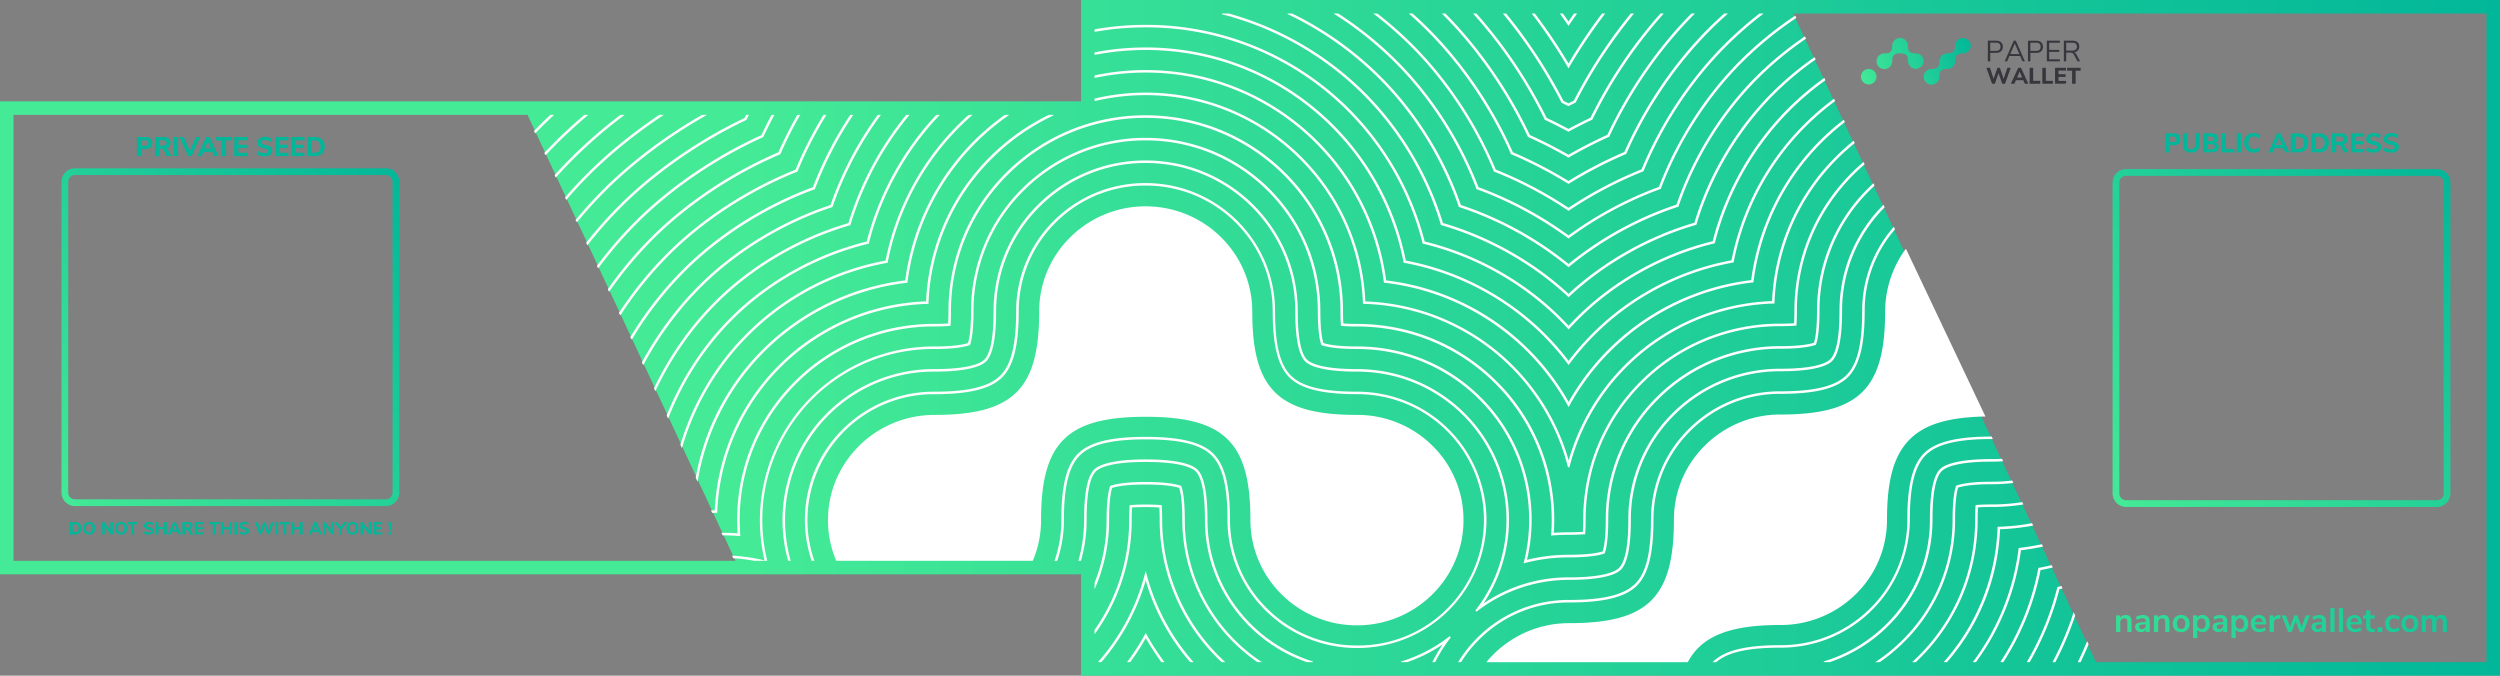 <svg xmlns="http://www.w3.org/2000/svg" xmlns:xlink="http://www.w3.org/1999/xlink" viewBox="0 0 3700 1000"><rect x="0" y="0" width="3700" height="1000" fill="#808080" stroke="none"/><defs><linearGradient id="A" x1="-.04" y1="500" x2="3700.04" y2="500" gradientUnits="userSpaceOnUse"><stop offset=".3" stop-color="#44ea96"/><stop offset="1" stop-color="#02b799"/></linearGradient><linearGradient id="B" x1="590.11" y1="249.53" x2="90.11" y2="749.53" gradientUnits="userSpaceOnUse"><stop offset="0" stop-color="#02b799"/><stop offset="1" stop-color="#44ea96"/></linearGradient><linearGradient id="C" x1="3628.11" y1="250.78" x2="3128.11" y2="750.78" xlink:href="#B"/><linearGradient id="D" x1="3943.846" y1="921.763" x2="2895.974" y2="922.647" xlink:href="#B"/><linearGradient id="E" x1="2914.683" y1="54.126" x2="2751.893" y2="123.268" xlink:href="#B"/><path id="F" d="M127.2 790.08a7.88 7.88 0 0 1-3.11-3.28 11.92 11.92 0 0 1 0-10 7.77 7.77 0 0 1 3.11-3.26 10.45 10.45 0 0 1 9.49 0 7.77 7.77 0 0 1 3.11 3.26 11.92 11.92 0 0 1 0 10 7.88 7.88 0 0 1-3.11 3.28 10.36 10.36 0 0 1-9.49 0zm8.35-3.6a7.27 7.27 0 0 0 1.31-4.66 7.19 7.19 0 0 0-1.3-4.64 4.87 4.87 0 0 0-7.22 0 9 9 0 0 0 0 9.3 4.36 4.36 0 0 0 3.59 1.61 4.42 4.42 0 0 0 3.62-1.61z"/><path id="G" d="M242.82 772.67h4V791h-4v-7.7h-8.45v7.7h-4v-18.33h4v7.4h8.45z"/><path id="H" d="M3390.41,197.3h11a17.34,17.34,0,0,1,7.92,1.68,11.71,11.71,0,0,1,5.08,4.84,15.36,15.36,0,0,1,1.76,7.56,15.58,15.58,0,0,1-1.74,7.58,11.6,11.6,0,0,1-5.06,4.86,17.45,17.45,0,0,1-8,1.68h-11Zm10.52,23.16q9,0,9-9.08t-9-9h-4.28v18.12Z"/></defs><path d="M1600,0V150H0V850H1600v150H3700V0ZM20,830V170H780.77L1088.5,830ZM3680,980H3102L2654,20H3680Z" fill="url(#A)"/><path d="M111 259a10 10 0 0 0-10 10v460a10 10 0 0 0 10 10h460a10 10 0 0 0 10-10V269a10 10 0 0 0-10-10zm0-10h460a20 20 0 0 1 20 20v460a20 20 0 0 1-20 20H111a20 20 0 0 1-20-20V269a20 20 0 0 1 20-20z" fill="url(#B)"/><g fill="#02b799"><path d="M202.66 202.8h13q4.6 0 7.16 2.32a9.48 9.48 0 0 1 0 13q-2.55 2.32-7.16 2.32h-6.76V231h-6.24zm12.16 12.88q4.68 0 4.68-4a3.83 3.83 0 0 0-1.16-3.08 5.25 5.25 0 0 0-3.52-1h-5.92v8.12zm39 15.32H247l-4.88-9a3.87 3.87 0 0 0-1.44-1.5 4.32 4.32 0 0 0-2.12-.46h-3.06v11h-6.16V202.8h13q5 0 7.5 2.18a7.82 7.82 0 0 1 2.54 6.3 8.14 8.14 0 0 1-1.78 5.36 8.48 8.48 0 0 1-5 2.84 6.17 6.17 0 0 1 3.72 3.16zm-8.56-16.62a4.23 4.23 0 0 0 0-5.9 6.46 6.46 0 0 0-3.88-.92h-6v7.76h6a6.3 6.3 0 0 0 3.88-.94zM257.34 231v-28.2h6.24V231zm32.44-28.2h6.32L283.42 231h-5l-12.72-28.2h6.48l8.8 20.44zm27.16 28.2l-2.68-6.24h-13.12l-2.68 6.24h-6.28l13-28.2h5l13 28.2zm-13.76-11h9l-4.52-10.56zm25.16 11v-23.12h-8.84v-5.08h23.92v5.08h-8.84V231zm18.32 0v-28.2h19.44v4.84h-13.36v6.6h12.56v4.84h-12.56v7.08h13.36V231zm38.52-.5a14.65 14.65 0 0 1-4.92-2.38l2-4.44a15.68 15.68 0 0 0 9.16 2.84 7.94 7.94 0 0 0 4.06-.86 2.65 2.65 0 0 0 1.42-2.38 2.34 2.34 0 0 0-1.3-2.12 17.34 17.34 0 0 0-4.62-1.48 25.76 25.76 0 0 1-5.94-1.84 7.78 7.78 0 0 1-3.24-2.66 7 7 0 0 1-1-3.9 7.64 7.64 0 0 1 1.42-4.56 9.49 9.49 0 0 1 4-3.14 14.44 14.44 0 0 1 5.92-1.14 18.92 18.92 0 0 1 5.78.88 11.85 11.85 0 0 1 4.42 2.36l-2 4.44a13.64 13.64 0 0 0-8.16-2.84 6.77 6.77 0 0 0-3.84.94 3 3 0 0 0-1.4 2.58 2.31 2.31 0 0 0 .54 1.58 4.52 4.52 0 0 0 1.8 1.1 27.89 27.89 0 0 0 3.58 1c3.63.8 6.23 1.83 7.82 3.08a6.25 6.25 0 0 1 2.38 5.2 7.44 7.44 0 0 1-3.08 6.3q-3.07 2.3-8.6 2.3a22.09 22.09 0 0 1-6.2-.86zm22.28.5v-28.2h19.44v4.84h-13.36v6.6h12.56v4.84h-12.56v7.08h13.36V231zm23.68 0v-28.2h19.44v4.84h-13.36v6.6h12.56v4.84h-12.56v7.08h13.36V231zm23.68-28.2h11a17.34 17.34 0 0 1 7.92 1.68 11.71 11.71 0 0 1 5.08 4.84 15.36 15.36 0 0 1 1.76 7.56 15.58 15.58 0 0 1-1.74 7.58 11.6 11.6 0 0 1-5.06 4.86 17.45 17.45 0 0 1-8 1.68h-11zm10.52 23.2q9 0 9-9.08 0-9.08-9-9h-4.28V226zM103.72 772.67h7.12a11.25 11.25 0 0 1 5.15 1.09 7.61 7.61 0 0 1 3.3 3.15 9.88 9.88 0 0 1 1.15 4.91 10.17 10.17 0 0 1-1.13 4.93 7.56 7.56 0 0 1-3.29 3.16 11.35 11.35 0 0 1-5.18 1.09h-7.12zm6.84 15.05c3.9 0 5.85-2 5.85-5.9s-2-5.87-5.85-5.87h-2.78v11.77z"/><use xlink:href="#F"/><path d="M163.3 772.67h3.8V791h-3l-9.1-11.67V791h-3.8v-18.33h3l9.12 11.62z"/><use xlink:href="#F" x="47.2"/><path d="M194.36 791v-15h-5.75v-3.3h15.55v3.3h-5.75v15zm21.54-.32a9.64 9.64 0 0 1-3.2-1.55l1.3-2.9a10.18 10.18 0 0 0 6 1.85 5.13 5.13 0 0 0 2.64-.56 1.73 1.73 0 0 0 .93-1.55 1.52 1.52 0 0 0-.85-1.38 11.49 11.49 0 0 0-3-1 17.08 17.08 0 0 1-3.86-1.19 5.11 5.11 0 0 1-2.11-1.73 4.61 4.61 0 0 1-.66-2.54 5 5 0 0 1 .92-3 6.13 6.13 0 0 1 2.59-2 9.28 9.28 0 0 1 3.85-.74 12.35 12.35 0 0 1 3.75.57 7.68 7.68 0 0 1 2.88 1.53l-1.3 2.9a8.85 8.85 0 0 0-5.31-1.85 4.47 4.47 0 0 0-2.49.61 1.92 1.92 0 0 0-.91 1.68 1.48 1.48 0 0 0 .35 1 2.86 2.86 0 0 0 1.17.71 16.41 16.41 0 0 0 2.33.65 13 13 0 0 1 5.08 2 4.08 4.08 0 0 1 1.54 3.38 4.82 4.82 0 0 1-2 4.1 9.15 9.15 0 0 1-5.59 1.49 14.36 14.36 0 0 1-4.05-.48z"/><use xlink:href="#G"/><path d="M264.4 791l-1.74-4.06h-8.53L252.4 791h-4.1l8.43-18.33H260l8.4 18.33zm-8.95-7.12h5.88L258.4 777zm30.37 7.12h-4.42l-3.17-5.85a2.38 2.38 0 0 0-.94-1 2.81 2.81 0 0 0-1.37-.3h-2V791h-4v-18.33h8.42a7.29 7.29 0 0 1 4.88 1.42 5.09 5.09 0 0 1 1.65 4.09 5.32 5.32 0 0 1-1.16 3.49 5.54 5.54 0 0 1-3.26 1.84 4.06 4.06 0 0 1 2.42 2.06zm-5.56-10.8a2.75 2.75 0 0 0 0-3.84 4.17 4.17 0 0 0-2.52-.6h-3.88v5h3.88a4.16 4.16 0 0 0 2.52-.56zm7.84 10.8v-18.33h12.64v3.15h-8.7v4.3h8.17v3.14h-8.17v4.6h8.7V791zm26.9 0v-15h-5.75v-3.3h15.55v3.3H319v15z"/><use xlink:href="#G" x="96.48"/><path d="M346.9 791v-18.33h4.1V791zm10.1-.32a9.49 9.49 0 0 1-3.19-1.55l1.3-2.9a10.21 10.21 0 0 0 6 1.85 5.18 5.18 0 0 0 2.64-.56 1.74 1.74 0 0 0 .92-1.55 1.53 1.53 0 0 0-.84-1.38 11.74 11.74 0 0 0-3-1 17.08 17.08 0 0 1-3.86-1.19 5.07 5.07 0 0 1-2.1-1.73 4.54 4.54 0 0 1-.67-2.54 5 5 0 0 1 .93-3 6 6 0 0 1 2.58-2 9.28 9.28 0 0 1 3.85-.74 12.46 12.46 0 0 1 3.76.57 7.71 7.71 0 0 1 2.87 1.53l-1.3 2.9a8.85 8.85 0 0 0-5.3-1.85 4.51 4.51 0 0 0-2.5.61 1.92 1.92 0 0 0-.91 1.68 1.53 1.53 0 0 0 .35 1 3 3 0 0 0 1.17.71 16.81 16.81 0 0 0 2.33.65 13 13 0 0 1 5.08 2 4.09 4.09 0 0 1 1.55 3.38 4.85 4.85 0 0 1-2 4.1 9.17 9.17 0 0 1-5.59 1.49 14.43 14.43 0 0 1-4.06-.48zm44.55-18h3.84L398.87 791h-3.25l-4.24-12.14-4.3 12.14h-3.25l-6.5-18.33h4.1l4.18 12.66 4.45-12.66h2.83l4.3 12.8zm6.1 18.33v-18.33h4V791zm11.9 0v-15h-5.74v-3.3h15.55v3.3h-5.75v15z"/><use xlink:href="#G" x="201.08"/><path d="M472.7 791l-1.7-4.06h-8.53L460.7 791h-4.1l8.4-18.33h3.25L476.7 791zm-8.95-7.12h5.88L466.7 777zm26.58-11.2h3.8V791h-3L482 779.33V791h-3.77v-18.33h3l9.12 11.62zm23.47 0l-7.6 10V791h-4.05v-8.3l-7.57-10h4.6l5 6.8 5-6.8zm3.1 17.4a7.79 7.79 0 0 1-3.1-3.28 11.82 11.82 0 0 1 0-10 7.69 7.69 0 0 1 3.1-3.26 10.45 10.45 0 0 1 9.49 0 7.71 7.71 0 0 1 3.11 3.26 11.92 11.92 0 0 1 0 10 7.82 7.82 0 0 1-3.11 3.28 10.36 10.36 0 0 1-9.49 0zm8.35-3.6a7.27 7.27 0 0 0 1.31-4.66 7.19 7.19 0 0 0-1.3-4.64 4.86 4.86 0 0 0-7.21 0 9 9 0 0 0 0 9.3 4.37 4.37 0 0 0 3.59 1.61 4.42 4.42 0 0 0 3.61-1.61zm20.52-13.8h3.8V791h-3l-9.13-11.67V791h-3.77v-18.33h3l9.13 11.62zm7.4 18.33v-18.33h12.63v3.15h-8.68v4.3h8.16v3.14h-8.16v4.6h8.68V791zm22.98-5.93l-1.22-12.43h4.83l-1.24 12.4zm-.9 1.77h4.2V791h-4.2z"/></g><path d="M3146.63 260.25a10 10 0 0 0-10 10v460a10 10 0 0 0 10 10h460a10 10 0 0 0 10-10v-460a10 10 0 0 0-10-10zm0-10h460a20 20 0 0 1 20 20v460a20 20 0 0 1-20 20h-460a20 20 0 0 1-20-20v-460a20 20 0 0 1 20-20z" fill="url(#C)"/><g fill="#02b799"><path d="M3204.2 197.3h13q4.6 0 7.16 2.32a9.48 9.48 0 0 1 0 13q-2.55 2.32-7.16 2.32h-6.72v10.6h-6.24zm12.16 12.88q4.68 0 4.68-4a3.83 3.83 0 0 0-1.16-3.08 5.25 5.25 0 0 0-3.52-1h-5.92v8.12zm17.47 12.62q-3.1-3.06-3.1-8.94V197.3h6.12v16.84a7.58 7.58 0 0 0 1.54 5.12 6.53 6.53 0 0 0 8.94 0 7.51 7.51 0 0 0 1.56-5.1V197.3h6.1v16.56q0 5.83-3.12 8.92-3.12 3.1-9 3.08-5.94 0-9.05-3.06zm48.47-9.4a7 7 0 0 1 1.34 4.38 6.82 6.82 0 0 1-2.62 5.64 11.28 11.28 0 0 1-7.22 2.08h-13.4v-28.2h13a11.24 11.24 0 0 1 7 2 6.37 6.37 0 0 1 2.58 5.36 6.47 6.47 0 0 1-1.18 3.86 6.65 6.65 0 0 1-3.26 2.42 7 7 0 0 1 3.76 2.46zm-15.82-4.62h5.88a6.08 6.08 0 0 0 3.54-.82 2.88 2.88 0 0 0 1.14-2.5 3 3 0 0 0-1.14-2.58 6.08 6.08 0 0 0-3.54-.82h-5.88zm10.2 11.12a3.17 3.17 0 0 0 1.12-2.72 3.29 3.29 0 0 0-1.12-2.76 5.8 5.8 0 0 0-3.6-.88h-6.6v7.2h6.6a6 6 0 0 0 3.6-.84zm11.25 5.6v-28.2h6.24v23.12h12.6v5.08zm22.47 0v-28.2h6.24v28.2zm17.6-1.44a12.14 12.14 0 0 1-4.88-5.08 17.84 17.84 0 0 1 0-15.2 12 12 0 0 1 4.88-5.06 15 15 0 0 1 7.46-1.78 16.77 16.77 0 0 1 5.36.86 11.38 11.38 0 0 1 4.2 2.38l-2 4.44a13.46 13.46 0 0 0-3.66-2 11.2 11.2 0 0 0-3.78-.64 7.15 7.15 0 0 0-5.78 2.4c-1.34 1.6-2 3.95-2 7s.68 5.45 2 7.06a7.13 7.13 0 0 0 5.78 2.42 11.2 11.2 0 0 0 3.78-.64 13.46 13.46 0 0 0 3.66-2l2 4.44a11.38 11.38 0 0 1-4.2 2.38 16.77 16.77 0 0 1-5.36.86 14.9 14.9 0 0 1-7.46-1.84zm53.93 1.44l-2.68-6.24h-13.12l-2.68 6.24h-6.28l13-28.2h5l13 28.2zm-13.76-11h9l-4.48-10.5z"/><use xlink:href="#H"/><use xlink:href="#H" x="30.48"/><path d="M3475.85 225.5h-6.8l-4.88-9a3.87 3.87 0 0 0-1.44-1.5 4.35 4.35 0 0 0-2.12-.46h-3.08v11h-6.16V197.3h13q5 0 7.5 2.18a7.85 7.85 0 0 1 2.54 6.3 8.14 8.14 0 0 1-1.78 5.36 8.51 8.51 0 0 1-5 2.84 6.17 6.17 0 0 1 3.72 3.16zm-8.56-16.62a4.23 4.23 0 0 0 0-5.9 6.46 6.46 0 0 0-3.88-.92h-6v7.76h6a6.3 6.3 0 0 0 3.88-.94zm12.08 16.62v-28.2h19.44v4.84h-13.36v6.6H3498v4.84h-12.56v7.08h13.36v4.84zm27-.5a14.65 14.65 0 0 1-4.92-2.38l2-4.44a15.68 15.68 0 0 0 9.16 2.84 7.94 7.94 0 0 0 4.06-.86 2.65 2.65 0 0 0 1.42-2.38 2.34 2.34 0 0 0-1.3-2.12 17.34 17.34 0 0 0-4.62-1.48 25.76 25.76 0 0 1-5.94-1.84 7.78 7.78 0 0 1-3.24-2.66 7 7 0 0 1-1-3.9 7.64 7.64 0 0 1 1.42-4.56 9.49 9.49 0 0 1 4-3.14 14.44 14.44 0 0 1 5.92-1.14 18.92 18.92 0 0 1 5.78.88 11.85 11.85 0 0 1 4.42 2.36l-2 4.44a13.64 13.64 0 0 0-8.16-2.84 6.77 6.77 0 0 0-3.84.94 3 3 0 0 0-1.4 2.58 2.31 2.31 0 0 0 .54 1.58 4.52 4.52 0 0 0 1.8 1.1 27.89 27.89 0 0 0 3.58 1c3.63.8 6.23 1.83 7.82 3.08a6.25 6.25 0 0 1 2.38 5.2 7.44 7.44 0 0 1-3.08 6.3q-3.08 2.3-8.6 2.3a22.09 22.09 0 0 1-6.2-.86zm26 0a14.56 14.56 0 0 1-4.92-2.38l2-4.44a15.68 15.68 0 0 0 9.16 2.84 7.94 7.94 0 0 0 4.06-.86 2.65 2.65 0 0 0 1.42-2.38 2.34 2.34 0 0 0-1.3-2.12 17.34 17.34 0 0 0-4.62-1.48 25.76 25.76 0 0 1-5.94-1.84 7.78 7.78 0 0 1-3.24-2.66 7 7 0 0 1-1-3.9 7.64 7.64 0 0 1 1.42-4.56 9.43 9.43 0 0 1 4-3.14 14.44 14.44 0 0 1 5.92-1.14 19 19 0 0 1 5.78.88 11.93 11.93 0 0 1 4.42 2.36l-2 4.44a13.64 13.64 0 0 0-8.16-2.84 6.77 6.77 0 0 0-3.84.94 2.94 2.94 0 0 0-1.4 2.58 2.31 2.31 0 0 0 .54 1.58 4.52 4.52 0 0 0 1.8 1.1 27.89 27.89 0 0 0 3.58 1q5.43 1.2 7.82 3.08a6.25 6.25 0 0 1 2.38 5.2 7.44 7.44 0 0 1-3.08 6.3q-3.08 2.3-8.6 2.3a22 22 0 0 1-6.2-.86z"/></g><path d="M3146 910.2c2.93 0 5.12.83 6.55 2.5s2.15 4.18 2.15 7.55v15h-6.25V920.6a6.47 6.47 0 0 0-1.08-4.15 4.11 4.11 0 0 0-3.37-1.3 5.74 5.74 0 0 0-4.33 1.7 6.32 6.32 0 0 0-1.62 4.55v13.85h-6.25V910.8h6.1v3.65a8.39 8.39 0 0 1 3.35-3.15 10.11 10.11 0 0 1 4.75-1.1zm25.46 0q5.14 0 7.65 2.5c1.67 1.67 2.5 4.23 2.5 7.7v14.85h-6v-3.75a6.55 6.55 0 0 1-2.67 3 8.08 8.08 0 0 1-4.23 1.1 9.77 9.77 0 0 1-4.45-1 8 8 0 0 1-3.15-2.75A6.94 6.94 0 0 1 3160 928a6.16 6.16 0 0 1 1.38-4.25 8.25 8.25 0 0 1 4.47-2.25 40.57 40.57 0 0 1 8.55-.7h1.25v-1.15a5 5 0 0 0-1.07-3.6A4.88 4.88 0 0 0 3171 915a13.1 13.1 0 0 0-4.07.68 20.09 20.09 0 0 0-4.18 1.87l-1.75-4.3a21.43 21.43 0 0 1 10.45-3zm-1.46 20.95a5.37 5.37 0 0 0 4.08-1.67 6.07 6.07 0 0 0 1.57-4.33v-1h-.9a34.49 34.49 0 0 0-5.2.3 5 5 0 0 0-2.65 1.05 2.68 2.68 0 0 0-.8 2 3.46 3.46 0 0 0 1.1 2.63 4 4 0 0 0 2.8 1.02zm32.06-20.95q4.4 0 6.55 2.5c1.44 1.67 2.15 4.18 2.15 7.55v15h-6.25V920.6a6.53 6.53 0 0 0-1.07-4.15 4.13 4.13 0 0 0-3.38-1.3 5.7 5.7 0 0 0-4.32 1.7 6.28 6.28 0 0 0-1.63 4.55v13.85h-6.25V910.8h6.1v3.65a8.45 8.45 0 0 1 3.35-3.15 10.14 10.14 0 0 1 4.76-1.1zm26.12 25.45a13.5 13.5 0 0 1-6.58-1.55 10.71 10.71 0 0 1-4.37-4.45 15.43 15.43 0 0 1 0-13.48 10.76 10.76 0 0 1 4.37-4.42 14.72 14.72 0 0 1 13.15 0 10.65 10.65 0 0 1 4.35 4.42 15.61 15.61 0 0 1 0 13.48 10.61 10.61 0 0 1-4.35 4.45 13.46 13.46 0 0 1-6.56 1.55zm-.05-4.85a5.59 5.59 0 0 0 4.64-2 11.56 11.56 0 0 0 0-11.77 5.46 5.46 0 0 0-4.59-2 5.57 5.57 0 0 0-4.63 2 9.2 9.2 0 0 0-1.62 5.87 9.33 9.33 0 0 0 1.59 5.9 5.58 5.58 0 0 0 4.62 2zm31.6-20.6a10.09 10.09 0 0 1 5.62 1.6 10.63 10.63 0 0 1 3.85 4.52 15.65 15.65 0 0 1 1.38 6.73 15.11 15.11 0 0 1-1.38 6.65 10.08 10.08 0 0 1-9.47 5.95 9.68 9.68 0 0 1-4.65-1.1 7.66 7.66 0 0 1-3.15-3v12.75h-6.25v-33.5h6.15v3.7a7.65 7.65 0 0 1 3.17-3.18 9.78 9.78 0 0 1 4.74-1.12zm-1.65 20.6a5.61 5.61 0 0 0 4.6-2 8.87 8.87 0 0 0 1.65-5.73 9.35 9.35 0 0 0-1.65-5.9 6.17 6.17 0 0 0-9.23 0 9.26 9.26 0 0 0-1.62 5.85 9.16 9.16 0 0 0 1.62 5.8 5.57 5.57 0 0 0 4.64 1.98zm28.06-20.6q5.15 0 7.65 2.5c1.67 1.67 2.5 4.23 2.5 7.7v14.85h-5.95v-3.75a6.52 6.52 0 0 1-2.68 3 8 8 0 0 1-4.22 1.1 9.77 9.77 0 0 1-4.45-1 8 8 0 0 1-3.15-2.75 6.94 6.94 0 0 1-1.15-3.9 6.2 6.2 0 0 1 1.37-4.25 8.33 8.33 0 0 1 4.48-2.25 40.57 40.57 0 0 1 8.55-.7h1.25v-1.15a5 5 0 0 0-1.08-3.6 4.84 4.84 0 0 0-3.57-1.1 13.21 13.21 0 0 0-4.08.68 20.25 20.25 0 0 0-4.17 1.87l-1.75-4.3a21.43 21.43 0 0 1 10.45-3zm-1.45 20.95a5.34 5.34 0 0 0 4.07-1.67 6.07 6.07 0 0 0 1.58-4.33v-1h-.9a34.49 34.49 0 0 0-5.2.3 5 5 0 0 0-2.65 1.05 2.68 2.68 0 0 0-.8 2 3.46 3.46 0 0 0 1.1 2.63 4 4 0 0 0 2.81 1.02zm31.9-20.95a10.12 10.12 0 0 1 5.63 1.6 10.7 10.7 0 0 1 3.85 4.52 15.8 15.8 0 0 1 1.37 6.73 15.25 15.25 0 0 1-1.37 6.65 10.11 10.11 0 0 1-9.48 5.95 9.74 9.74 0 0 1-4.65-1.1 7.66 7.66 0 0 1-3.15-3v12.75h-6.25v-33.5h6.15v3.7a7.62 7.62 0 0 1 3.18-3.18 9.71 9.71 0 0 1 4.73-1.12zm-1.6 20.6a5.6 5.6 0 0 0 4.6-2 8.87 8.87 0 0 0 1.65-5.73 9.35 9.35 0 0 0-1.65-5.9 6.16 6.16 0 0 0-9.22 0 9.2 9.2 0 0 0-1.63 5.85 9.1 9.1 0 0 0 1.63 5.8 5.54 5.54 0 0 0 4.62 1.98zm39-6.65h-16.65a7.63 7.63 0 0 0 2.05 5.05 7 7 0 0 0 5 1.65 11.8 11.8 0 0 0 7.4-2.6l1.8 4.3a13.26 13.26 0 0 1-4.27 2.25 16.34 16.34 0 0 1-5.18.85q-6 0-9.47-3.4-3.47-3.4-3.48-9.3a14.26 14.26 0 0 1 1.5-6.65 10.94 10.94 0 0 1 4.23-4.5 11.9 11.9 0 0 1 6.17-1.6 10.18 10.18 0 0 1 8 3.25q2.93 3.25 2.92 8.95zm-10.75-9.55a5.28 5.28 0 0 0-4 1.6 7.81 7.81 0 0 0-1.88 4.6h11.3a7.1 7.1 0 0 0-1.5-4.63 5 5 0 0 0-3.94-1.57zm31.86.8l-3.65.35q-6.2.64-6.2 6.3v13.2H3359V910.8h6v4.3q1.9-4.4 7.85-4.8l1.9-.15zm37.47-4.6h6.1l-9.6 24.45h-5.45l-6-15.75-5.85 15.75h-5.4l-9.65-24.45h6.4l6.25 17 6.25-17h4.5l6.25 17.1zm19.86-.6q5.14 0 7.65 2.5c1.66 1.67 2.5 4.23 2.5 7.7v14.85h-6v-3.75a6.52 6.52 0 0 1-2.68 3 8 8 0 0 1-4.22 1.1 9.74 9.74 0 0 1-4.45-1 7.83 7.83 0 0 1-3.15-2.75A6.94 6.94 0 0 1 3421 928a6.2 6.2 0 0 1 1.37-4.25 8.33 8.33 0 0 1 4.48-2.25 40.44 40.44 0 0 1 8.55-.7h1.25v-1.15a5 5 0 0 0-1.08-3.6A4.86 4.86 0 0 0 3432 915a13.21 13.21 0 0 0-4.08.68 20 20 0 0 0-4.17 1.87l-1.75-4.3a21.43 21.43 0 0 1 10.45-3zm-1.44 20.95a5.36 5.36 0 0 0 4.07-1.67 6.07 6.07 0 0 0 1.58-4.33v-1h-.9a34.4 34.4 0 0 0-5.2.3 5 5 0 0 0-2.65 1.05 2.65 2.65 0 0 0-.8 2 3.42 3.42 0 0 0 1.1 2.63 3.94 3.94 0 0 0 2.8 1.02zm17.86 4.1V900h6.25v35.25zm12.6 0V900h6.25v35.25zm34.06-11.1h-16.65a7.63 7.63 0 0 0 2.05 5.05 7 7 0 0 0 5 1.65 11.8 11.8 0 0 0 7.4-2.6l1.8 4.3a13.26 13.26 0 0 1-4.27 2.25 16.34 16.34 0 0 1-5.18.85q-6 0-9.47-3.4-3.47-3.4-3.48-9.3a14.26 14.26 0 0 1 1.5-6.65 10.94 10.94 0 0 1 4.23-4.5 11.9 11.9 0 0 1 6.17-1.6 10.18 10.18 0 0 1 8 3.25q2.93 3.25 2.92 8.95zm-10.75-9.55a5.28 5.28 0 0 0-4 1.6 7.81 7.81 0 0 0-1.88 4.6h11.3a7.1 7.1 0 0 0-1.5-4.63 5 5 0 0 0-3.95-1.57zm27.88 16.4a18.48 18.48 0 0 0 2.3-.15l-.3 4.65-2.75.15q-5.14 0-7.6-2.37-2.46-2.37-2.45-7.08v-10.7h-4.7v-4.7h4.7v-7.3h6.25v7.3h6.45v4.7h-6.45v10.55q0 4.95 4.55 4.95zm6.32-2.6h7v6.9h-7zm23.36 7.3a13.74 13.74 0 0 1-6.68-1.55 10.47 10.47 0 0 1-4.32-4.4 15.35 15.35 0 0 1 .07-13.38 11.08 11.08 0 0 1 4.48-4.52 13.58 13.58 0 0 1 6.7-1.6 15.94 15.94 0 0 1 5.07.83 10.62 10.62 0 0 1 4 2.22l-1.8 4.4a12 12 0 0 0-3.28-1.9 9.72 9.72 0 0 0-3.42-.65 6.37 6.37 0 0 0-5 2 10.24 10.24 0 0 0 0 11.6 6.43 6.43 0 0 0 5 2 9.72 9.72 0 0 0 3.42-.65 12 12 0 0 0 3.28-1.9l1.8 4.35a11.16 11.16 0 0 1-4.1 2.27 16.22 16.22 0 0 1-5.22.83zm24.3 0a13.53 13.53 0 0 1-6.58-1.55 10.71 10.71 0 0 1-4.37-4.45 15.43 15.43 0 0 1 0-13.48 10.76 10.76 0 0 1 4.37-4.42 14.72 14.72 0 0 1 13.15 0 10.53 10.53 0 0 1 4.35 4.42 15.61 15.61 0 0 1 0 13.48 10.49 10.49 0 0 1-4.35 4.45 13.46 13.46 0 0 1-6.57 1.5zm-.05-4.85a5.62 5.62 0 0 0 4.65-2q1.6-2 1.6-5.9a9.27 9.27 0 0 0-1.6-5.87 5.5 5.5 0 0 0-4.6-2 5.58 5.58 0 0 0-4.63 2 9.2 9.2 0 0 0-1.62 5.87q0 3.9 1.6 5.9a5.56 5.56 0 0 0 4.6 1.95zm46.6-20.6c2.77 0 4.83.82 6.2 2.47s2.05 4.18 2.05 7.58v15h-6.25v-14.8a7 7 0 0 0-.95-4.08 3.55 3.55 0 0 0-3.05-1.27 4.77 4.77 0 0 0-3.9 1.7 7.29 7.29 0 0 0-1.4 4.75v13.65h-6.25V920.5a7.13 7.13 0 0 0-.92-4.08 3.56 3.56 0 0 0-3.08-1.27 4.73 4.73 0 0 0-3.85 1.7 7.29 7.29 0 0 0-1.4 4.75v13.65h-6.25V910.8h6.1v3.45a7.28 7.28 0 0 1 3-3 9.33 9.33 0 0 1 4.45-1q5.55 0 7.35 4.6a8.45 8.45 0 0 1 3.3-3.38 9.57 9.57 0 0 1 4.85-1.27z" fill="url(#D)"/><path d="M2942 60.22h12.08q4.8 0 7.47 2.34a8.37 8.37 0 0 1 2.66 6.63 8.43 8.43 0 0 1-2.69 6.66 10.82 10.82 0 0 1-7.44 2.39h-8.53v12.5H2942zm11.73 15.07q7 0 7-6.1 0-6.1-7-6h-8.18v12.1zm39.53 15.46l-3.38-7.84h-15.93l-3.38 7.84h-3.63l13.42-30.53h3.07l13.42 30.53zM2975.18 80h13.42l-6.7-15.63zm26.2-19.75h12.08q4.8 0 7.47 2.34a8.37 8.37 0 0 1 2.66 6.63 8.43 8.43 0 0 1-2.68 6.66 10.84 10.84 0 0 1-7.45 2.39h-8.53v12.48h-3.55zm11.73 15.07q7 0 7-6.1 0-6.1-7-6h-8.18V75.3zm16.2 15.46V60.22h19.3v3h-15.8v10.56h14.94v2.94h-14.94V87.8h15.8v3zm49.22 0h-3.9l-5.2-9.8a5.59 5.59 0 0 0-2.23-2.44 7.5 7.5 0 0 0-3.48-.67H3058v12.9h-3.5V60.22h12.56q5 0 7.6 2.2a8 8 0 0 1 2.62 6.5 8.09 8.09 0 0 1-2 5.73 9.36 9.36 0 0 1-5.73 2.75 5.06 5.06 0 0 1 2.05 1.17 8.18 8.18 0 0 1 1.63 2.21zm-11.77-15.88a8.11 8.11 0 0 0 5.3-1.47 5.49 5.49 0 0 0 1.75-4.43 5.32 5.32 0 0 0-1.73-4.37c-1.15-1-2.93-1.43-5.32-1.43H3058v11.7zm-95.83 25.45h4.94l-8.37 23.53h-4.17l-5.44-15.6-5.5 15.6h-4.17l-8.34-23.53h5.27l5.37 16.25 5.7-16.25h3.64l5.5 16.42zm25.83 23.53l-2.23-5.2h-10.95l-2.23 5.2h-5.24l10.8-23.53h4.17l10.8 23.53zm-11.48-9.14h7.55l-3.77-8.8zm18.6 9.14v-23.53h5.2v19.3h10.5v4.24zm18.8 0v-23.53h5.2v19.3h10.5v4.24zm18.8 0v-23.53h16.22v4h-11.15v5.5h10.5v4h-10.48v5.9h11.15v4zm25.23 0v-19.3h-7.38v-4.24h20v4.24h-7.38v19.3z" fill="#36363c"/><path d="M2847 90.5a11.62 11.62 0 0 1-23.23 0c0-8.62-2.9-11.5-11.6-11.5s-11.62 2.87-11.62 11.5a11.62 11.62 0 1 1-11.62-11.5c8.7 0 11.6-2.87 11.6-11.5a11.62 11.62 0 0 1 23.23 0c0 8.62 2.9 11.5 11.62 11.5A11.52 11.52 0 0 1 2847 90.5zm-81.38 34.5a11.49 11.49 0 1 1 11.61-11.49 11.55 11.55 0 0 1-11.61 11.49zm151.17-57.5a11.55 11.55 0 0 1-11.62 11.5c-8.7 0-11.6 2.88-11.6 11.5a11.55 11.55 0 0 1-11.62 11.51c-8.7 0-11.6 2.87-11.6 11.5a11.62 11.62 0 1 1-11.62-11.49c8.7 0 11.62-2.87 11.62-11.5A11.55 11.55 0 0 1 2881.94 79c8.7 0 11.62-2.87 11.62-11.48a11.62 11.62 0 0 1 23.23 0z" fill="url(#E)"/><g fill="#fff"><path d="M2938.48 616.46l-5.66.07c-54 1.8-87.58 13.08-109.07 36.54s-31 59.25-31 116.17a153.68 153.68 0 0 1-46.26 110.22A157.73 157.73 0 0 1 2635.07 925c-75.53 0-116.62 16.48-137.2 55.1h-298.1l.76-.92a158.08 158.08 0 0 1 121.92-56.91c60.42 0 97.78-10.3 121.15-33.37s33.78-60 33.78-119.6a153.69 153.69 0 0 1 46.26-110.3 157.76 157.76 0 0 1 111.43-45.5c60.42 0 97.8-10.3 121.16-33.37S2790 520.2 2790 460.56a157.21 157.21 0 0 1 28.21-89l2.58-3.42zM2166 769.8c0 85.86-70.74 155.72-157.68 155.72s-157.68-69.86-157.68-155.72c0-59.66-10.42-96.55-33.78-119.62s-60.73-33.35-121.15-33.35-97.78 10.3-121.15 33.37-33.8 60-33.8 119.6a153.31 153.31 0 0 1-12.24 60.21h-290.85a152.72 152.72 0 0 1-12.29-60.24c0-85.86 70.73-155.7 157.67-155.7 60.42 0 97.8-10.3 121.16-33.37s33.78-60 33.78-119.6a153.66 153.66 0 0 1 46.26-110.21 157.72 157.72 0 0 1 111.42-45.5c86.94 0 157.67 69.85 157.67 155.7 0 59.66 10.42 96.55 33.8 119.62s60.73 33.35 121.15 33.35a157.75 157.75 0 0 1 111.62 45.49A153.83 153.83 0 0 1 2166 769.79zM820.14 170l-1.14 1-14.7 14.05-10.9 11-1.38 1.43-1.7-3.63.66-.67 10.68-10.77c4-4 8.3-8.06 12.95-12.42zm50.6 0l-1.28 1.08c-14.68 12.33-28.7 25.06-41.66 37.82a687.98 687.98 0 0 0-19.17 19.7l-.94 1-2.28-3 .76-.82a708.11 708.11 0 0 1 19-19.5c12.34-12.17 25.7-24.36 39.75-36.25zm53.75 0l-1.5 1.1a723 723 0 0 0-71.72 61.59c-9.15 9-18.35 18.65-27.34 28.64l-1.4 1.54-1.7-3.7.6-.67a660.43 660.43 0 0 1 27.2-28.47A724.61 724.61 0 0 1 918.31 170zM2334.13 20l-.57.8-10.65 15.3-1.53 2.27-1.56-2.27-10.7-15.3-.58-.8h4.6l8.2 11.73 8.18-11.73zm41.6 0l-.63.83A775.69 775.69 0 0 0 2323 98.46l-1.6 2.77-1.6-2.77a774.43 774.43 0 0 0-52.28-77.63l-.63-.83h4.7a782.2 782.2 0 0 1 49.82 73.84A779.76 779.76 0 0 1 2371 20zM982.44 170l-1.76 1.17C941.84 197 905.2 226.5 874.75 256.5c-11.93 11.76-23.84 24.5-35.4 37.83l-1.36 1.6-1.75-3.7.6-.68c11.48-13.25 23.35-25.94 35.3-37.7 30.27-29.83 65.12-58 103.6-83.87zm1435.9-150l-.7.87a737.51 737.51 0 0 0-85.4 130.37l-.26.52-.54.3-9.3 4.65-.83.45-.87-.46q-4.35-2.2-8.72-4.36l-.53-.26-.3-.54a738.13 738.13 0 0 0-85.95-130.66l-.7-.87h4.84a742.23 742.23 0 0 1 84.86 129.26q3.68 1.8 7.36 3.7l7.9-4a742.14 742.14 0 0 1 84.31-129zM1046.46 170l-2.15 1.22c-54.4 30.8-104.92 68.53-146.1 109.1-14.72 14.52-29.28 30.46-43.3 47.36l-.92 1.12-2.32-3 .67-.8c13.95-16.83 28.5-32.73 43.24-47.28 40.48-39.88 90-77.07 143.3-107.66zm61.92 0l-.32.64-3.1 6.27-.26.56-.6.3c-67.4 32-132.18 76.86-182.4 126.36a623.05 623.05 0 0 0-51.06 57.22l-1.38 1.76-1.75-3.83.52-.66a623.41 623.41 0 0 1 51.05-57.15c50.37-49.64 115.3-94.66 182.8-126.78q1.15-2.34 2.33-4.68zM2462.46 20l-.82.9A688.77 688.77 0 0 0 2357 176.42l-.3.58-.57.28c-11.9 5.67-23.33 11.46-34 17.22l-.86.5-.9-.5c-11.22-6-22.48-11.73-33.47-16.9l-.58-.26-.3-.6A691.47 691.47 0 0 0 2180.9 20.91l-.82-.9h5a695.92 695.92 0 0 1 104 154.5c10.53 5 21.36 10.44 32.17 16.24 10.23-5.52 21.22-11.08 32.66-16.54A693 693 0 0 1 2457.45 20zm46.14 0l-1 1c-49.88 49.74-94.5 113.92-125.62 180.72l-.3.65-.66.27c-19.5 8.8-39.84 19.23-58.78 30.12l-.9.54-.93-.53c-19.08-10.94-38.72-21-58.4-29.82l-.64-.3-.3-.62c-31.1-66.57-75.92-130.86-126.2-181l-1-1h5.3c49.76 50.08 94.1 113.87 125 179.8 19.25 8.7 38.47 18.5 57.14 29.17 18.52-10.6 38.43-20.8 57.58-29.48C2409.83 133.3 2454 69.63 2503.3 20zM1141.86 170a650.12 650.12 0 0 0-15 30c-68.35 31-133.8 75.5-184.3 125.34a599.73 599.73 0 0 0-58.63 67.44l-.5.65 1.77 3.85 1.37-1.84a601.21 601.21 0 0 1 58.6-67.44c50.4-49.7 115.7-94 183.88-124.88l.62-.3.3-.62a634.5 634.5 0 0 1 15.78-31.52l.36-.68zm38.14 0a609.84 609.84 0 0 0-28 55.44c-68.92 29.48-135 73.4-186 123.7a577.51 577.51 0 0 0-66 78.23l-.45.64 1.8 3.93 1.37-1.94a573.92 573.92 0 0 1 65.91-78.21c50.9-50.15 116.8-93.9 185.56-123.2l.66-.3.3-.67a607 607 0 0 1 28.75-56.91l.4-.7zM2557.5 20l-1.15 1a574.75 574.75 0 0 0-23 21.52c-51.16 50.44-96 116-126.14 184.57l-.3.67-.66.3a633.37 633.37 0 0 0-83.87 43.53l-1 .6-1-.6a632.3 632.3 0 0 0-83.51-43.16l-.68-.27-.3-.72c-31.26-70.9-78.16-138.44-132.06-190.07C2098 31.73 2092 26.23 2086.1 21l-1.17-1h5.65c5.36 4.77 10.7 9.7 15.88 14.67 54.05 51.8 101.13 119.5 132.55 190.63a638.46 638.46 0 0 1 82.35 42.52 636.31 636.31 0 0 1 82.7-42.89c30.36-68.77 75.32-134.48 126.63-185.06 6.88-6.78 14-13.46 21.17-19.87zm52.66 0l-1.4 1.08a565.61 565.61 0 0 0-51.92 45.27c-51.57 50.82-95.68 117-124.2 186.42l-.3.73-.73.3a586.94 586.94 0 0 0-109.16 57.55l-1 .67-1-.67a587.23 587.23 0 0 0-108.78-57.2l-.74-.3-.3-.74c-29.58-71.7-75.7-139.75-129.83-191.6a556.45 556.45 0 0 0-47-40.41l-1.5-1.08h6.14a560.91 560.91 0 0 1 44.88 38.79c54.3 52 100.6 120.27 130.4 192.16a592.79 592.79 0 0 1 107.69 56.58 592 592 0 0 1 108.08-56.92c28.73-69.57 73-136 124.74-186.93a569.51 569.51 0 0 1 49.82-43.7zm-1391.4 150a578.49 578.49 0 0 0-41.35 81.12c-69.76 27.9-136.5 71.15-187.93 121.82a552 552 0 0 0-73.11 89.64l-.52.78 2.4 3.14.9-1.35a547.45 547.45 0 0 1 73-89.54C1043.4 325 1110 282 1179.56 254.26l.68-.28.34-.73a573.58 573.58 0 0 1 42.13-82.53l.46-.75zm44.1 0l-.53.8a538.12 538.12 0 0 0-56 108.41l-.3.8-.8.3c-70.52 25.83-137.84 68.14-189.58 119.14A519.39 519.39 0 0 0 936 501.05l-.87 1.44-2.45-3.18.47-.77a522.37 522.37 0 0 1 79.85-101.8c51.9-51.16 119.4-93.66 190.1-119.7A542.46 542.46 0 0 1 1258.37 170zm1395.7-143.46l-1 .65a528.32 528.32 0 0 0-77.3 63c-52 51.2-95.3 118.14-122 188.53l-.3.8-.78.3a543.43 543.43 0 0 0-134.72 72.36l-1.12.83-1.1-.84a543.87 543.87 0 0 0-134.27-72l-.8-.3-.3-.78c-27.5-72.45-72.72-141.14-127.28-193.43a521.41 521.41 0 0 0-82.16-64.5l-1.77-1.15h6.92a524.1 524.1 0 0 1 79.65 63c54.74 52.47 100.15 121.35 127.88 194a547.26 547.26 0 0 1 133.3 71.38 547.54 547.54 0 0 1 133.72-71.75C2482 206 2525.5 138.88 2577.65 87.5a532.63 532.63 0 0 1 78-63.52l1.33-.9zM1303.72 170l-.62.84a506.79 506.79 0 0 0-70.75 134.69l-.3.87-.85.3c-71.58 23.6-139.8 65-192.12 116.55-33 32.5-62.66 72.2-85.83 114.8l-1.3 2.4-2-4.23.33-.6c23.28-42.67 53.06-82.44 86.13-115 52.48-51.72 120.9-93.3 192.67-117.14a510.36 510.36 0 0 1 70-133.44zM2672.87 57.24l-.95.65a494.46 494.46 0 0 0-68.16 56.11c-52.5 51.68-94.9 119.5-119.38 191l-.3.87-.88.3a501.36 501.36 0 0 0-160.53 88.35l-1.2 1-1.18-1A501 501 0 0 0 2160 306.64l-.88-.3-.3-.86c-25.2-73.47-69.38-142.94-124.38-195.6a486.12 486.12 0 0 0-128.04-88.65l-.83-.4.2-.84h6.6a489.67 489.67 0 0 1 124.69 87.18c55.18 52.85 99.57 122.52 125 196.2a504.82 504.82 0 0 1 159.4 87.27 505.41 505.41 0 0 1 159.67-87.75c24.7-71.7 67.3-139.7 120-191.55A497.65 497.65 0 0 1 2670 54.71l1.34-.92zm418.26 896.26l-.2.46a493.19 493.19 0 0 1-11.68 26.1h-4.15l.3-.64a499.61 499.61 0 0 0 12.38-27.63l1.2-2.9zM3071.3 911l-.14.44a464.88 464.88 0 0 1-29.3 68.64h-4.22l.36-.68a461 461 0 0 0 29.92-70.05l1.1-3.35zM1346.1 170l-.75.9a465.05 465.05 0 0 0-86.49 161.33l-.26 1-1 .3c-72.8 21-142.1 61.35-195.08 113.57-36.8 36.3-68.4 81-91.36 129.27l-1.24 2.63-2-4.4.28-.58c23.1-48.4 54.83-93.2 91.74-129.6 53.18-52.4 122.66-92.95 195.68-114.2A469 469 0 0 1 1341.27 170zm1341.1-82.06l-.93.66a460.55 460.55 0 0 0-59 49.19c-53.2 52.44-94.52 121.3-116.32 193.93l-.3 1-1 .27c-68.8 19.87-135.16 57.42-186.88 105.74l-1.27 1.2-1.28-1.2c-51.65-48.14-117.93-85.55-186.63-105.34l-1-.3-.3-.95c-22.4-74.5-65.38-144.9-121-198.2a455 455 0 0 0-202-112.61l-1-.25.13-1.07h10.32a459.18 459.18 0 0 1 195.16 111.22c55.8 53.5 99 124.12 121.68 198.84 68.3 19.86 134.3 57 185.9 104.74 51.67-47.9 117.75-85.2 186.16-105.13 22-72.83 63.58-141.9 117-194.54a464 464 0 0 1 59.67-49.69l1.33-.93zM1390.93 170l-.93 1c-49.57 52-86.48 118.9-103.93 188.54l-.27 1.1-1.12.26c-74.3 17.88-144.85 57-198.67 110-41.13 40.54-74.33 90.94-96 145.74l-1.17 3-2.17-4.7.18-.46c21.88-55 55.26-105.54 96.52-146.23 54-53.23 124.82-92.53 199.34-110.7 17.52-69.1 54.1-135.6 103-187.5zm1661.62 700.82l-1.6.4-3 .73A426.27 426.27 0 0 1 3003.88 980h-4.32l.43-.73a423.61 423.61 0 0 0 44.65-109.37l.3-1.1 1.07-.26 3.82-1 1.1-.28zm-350.97-752.07l-.9.66a428 428 0 0 0-49.91 42.18c-54 53.26-94 123.37-112.64 197.42l-.3 1.1-1.08.26c-74.27 17.88-144.8 56.94-198.63 110-5.06 5-10.17 10.3-15.18 15.75l-1.38 1.5-1.37-1.5a460.75 460.75 0 0 0-14.55-15.1c-53.83-53.17-124.52-92.3-199-110.22l-1.08-.26-.3-1.07a425.65 425.65 0 0 0-117-201.43 420.88 420.88 0 0 0-291.79-117.55h-.8a428.49 428.49 0 0 0-75.66 6.71v-3.8a434.1 434.1 0 0 1 75.67-6.64h.8a424.68 424.68 0 0 1 294.32 118.57 429.43 429.43 0 0 1 117.76 202.08c74.75 18.18 145.67 57.57 199.7 110.94 5.2 5.2 9.43 9.58 13.28 13.72a431.09 431.09 0 0 1 13.94-14.39c54-53.22 124.75-92.52 199.28-110.7 18.9-74.3 59.15-144.63 113.37-198.08a431.66 431.66 0 0 1 50.51-42.65l1.35-1zm336.54 721.13l-1.64.38a393.8 393.8 0 0 1-16.45 3.48A389 389 0 0 1 2964.88 980h-4.45l.5-.8a385.68 385.68 0 0 0 55.67-137.47l.26-1.25 1.24-.23c5.65-1 11.47-2.26 17.32-3.62l1.08-.25zM2716 149.6l-.9.67a394.53 394.53 0 0 0-40.93 35.13A387.52 387.52 0 0 0 2566 387.17l-.26 1.26-1.24.23A388.25 388.25 0 0 0 2323 538.27l-1.5 2-1.5-2a392.28 392.28 0 0 0-37.94-43.43c-54.87-54.2-127.07-91.74-203.4-105.75l-1.23-.22-.26-1.25A388.23 388.23 0 0 0 1696 74h-.36a395.39 395.39 0 0 0-75.64 7.25v-3.8a399.32 399.32 0 0 1 75.62-7.21h.36a392 392 0 0 1 384.62 315.41c76.56 14.32 149 52.14 204.1 106.53a395.61 395.61 0 0 1 36.82 41.87 392.32 392.32 0 0 1 241.1-148.85 391.21 391.21 0 0 1 108.94-202.44 395.59 395.59 0 0 1 41.44-35.61l1.34-1zM1439.3 170l-1.2 1.06c-5.37 4.73-10.75 9.74-16 14.87a387.33 387.33 0 0 0-108.1 201.7l-.26 1.26-1.25.23a387.66 387.66 0 0 0-302.19 270.76l-1 3.45-2.37-5.08.13-.42a391.35 391.35 0 0 1 303.55-272.16 391.24 391.24 0 0 1 108.93-202.43c4.6-4.54 9.35-9 14.14-13.27z"/><path d="M1723.5 980h-4.65c-3.58-4.85-7.06-9.82-10.36-14.8-4.45-6.72-8.72-13.67-12.72-20.7a356 356 0 0 1-23.09 35.49H1668l.64-.86a353.69 353.69 0 0 0 25.45-39.34l1.65-3 1.62 3a344.17 344.17 0 0 0 14.2 23.33c3.67 5.54 7.46 10.92 11.25 16zm1006.97-799.37l-.86.67a362.24 362.24 0 0 0-31.93 27.95 353.51 353.51 0 0 0-102.41 207.22l-.2 1.47-1.47.15a356.49 356.49 0 0 0-270.39 181.45l-1.64 2.94-1.64-2.94a355.85 355.85 0 0 0-270.26-181l-1.45-.2-.2-1.44a354.83 354.83 0 0 0-351.94-309.5h-.46a360.08 360.08 0 0 0-75.65 8v-3.8a364 364 0 0 1 75.65-7.92h.46A358.62 358.62 0 0 1 2051.56 415a359 359 0 0 1 270 179.8 359.54 359.54 0 0 1 270.17-180.24 357.41 357.41 0 0 1 103.31-208 363.2 363.2 0 0 1 32.44-28.38l1.36-1.05zM1493.66 170l-1.65 1.15a360.32 360.32 0 0 0-46.36 38.6 353.59 353.59 0 0 0-102.42 207.21l-.2 1.44-1.44.2a357.66 357.66 0 0 0-208.6 99.89 352 352 0 0 0-99.84 190.14l-.76 4.3-2.74-5.94.06-.36a354.2 354.2 0 0 1 100.65-190.81A361.59 361.59 0 0 1 1339.7 415a357.58 357.58 0 0 1 103.33-208 364.47 364.47 0 0 1 44.14-37zm1530.02 638.93l-1.7.36c-10.08 2.13-20.52 3.86-31 5.13A356.51 356.51 0 0 1 2924.37 980h-4.65l.64-.86a352.84 352.84 0 0 0 67.09-166.68l.2-1.47 1.47-.15a365.12 365.12 0 0 0 31.89-5.19l1.06-.22zM2745 211.75l-.82.67c-8 6.5-15.7 13.44-23 20.6a317.34 317.34 0 0 0-94.89 214.47l-.08 1.76h-1.74a321.38 321.38 0 0 0-301 239.6l-.7 2.73h-2.2l-.7-2.73a320.92 320.92 0 0 0-301-239.14h-1.77v-1.78c-3.25-82.72-38.23-160-98.48-217.66a321.12 321.12 0 0 0-222.93-89.45 326.2 326.2 0 0 0-75.66 8.85v-3.83a329.12 329.12 0 0 1 75.66-8.76A324.87 324.87 0 0 1 1921 227.43c60.6 57.9 96 135.53 99.72 218.65a324.78 324.78 0 0 1 300.91 235.2 325.2 325.2 0 0 1 301-235.67 321.1 321.1 0 0 1 95.93-215.24c7.46-7.35 15.36-14.42 23.46-21l1.36-1.1zm-1185.84-40.9l-.84.4a320.92 320.92 0 0 0-89.2 62.27A317.24 317.24 0 0 0 1374.24 448l-.08 1.76h-1.75a320.57 320.57 0 0 0-310.88 307.4l-.08 1.76h-1.75l-4.8.2h-.7l-2.1-3.64 2.2-.1 3.55-.15a324.38 324.38 0 0 1 312.73-309.2 321.09 321.09 0 0 1 95.92-215.24 324.94 324.94 0 0 1 85.79-60.77h6.7zM1766.52 980h-5a319.84 319.84 0 0 1-65.89-120.77A322.73 322.73 0 0 1 1629.91 980h-5l.83-.94a318.49 318.49 0 0 0 68.09-127.25l1.82-6.7 1.8 6.7a320.35 320.35 0 0 0 68.26 127.29zm1242.64-202.18l-1.74.32a322.68 322.68 0 0 1-47.35 5.15A317.83 317.83 0 0 1 2881.52 980h-5l.83-.94a315.75 315.75 0 0 0 79-197.69l.08-1.72 1.7-.08a319.41 319.41 0 0 0 48.28-5.1l1-.2zm-14.56-31.2l-1.8.28a290.85 290.85 0 0 1-44.18 3.38h-1c-7.4 0-14.2.2-20.2.64-.33 5.4-.5 11.5-.5 18.1 0 77.9-30.64 151-86.27 205.88-1.75 1.74-3.54 3.46-5.33 5.13h-5.5l1.14-1a277.4 277.4 0 0 0 7.07-6.73c54.9-54.17 85.15-126.34 85.15-203.23 0-7.4.2-14.1.6-20l.1-1.6 1.58-.14c6.45-.52 13.9-.78 22.14-.78h1a287.3 287.3 0 0 0 43.31-3.28l1-.16zM1813.48 980H1808a289.7 289.7 0 0 1-66.69-93.48 285.64 285.64 0 0 1-25-117.31c0-6.5-.16-12.6-.48-18.1-6-.43-12.8-.64-20.22-.64s-14.1.2-20.2.64c-.33 5.4-.5 11.5-.5 18.1a286.14 286.14 0 0 1-54.84 169.36l-.12.17v-6.45a282.53 282.53 0 0 0 51.22-163.08c0-7.4.2-14.1.6-20l.1-1.62 1.62-.12c6.54-.5 14-.77 22.1-.77s15.7.26 22.13.78l1.6.1.1 1.6c.4 6 .6 12.72.6 20A281.73 281.73 0 0 0 1745 885.53a285.83 285.83 0 0 0 67.4 93.46zm-719.93-186.73a328.31 328.31 0 0 0-23.26-1h-.87l-1.75-3.75h2.15c7.25 0 14.6.3 21.87.82-.46-6.67-.7-13.4-.7-20 0-77.9 30.65-151 86.3-205.87A291.13 291.13 0 0 1 1382 479.36h1c7.4 0 14.2-.2 20.2-.64.33-5.54.5-11.63.5-18.12 0-77.9 30.64-151 86.28-205.87a291.22 291.22 0 0 1 204.72-84.1h.95c161 0 292 130.1 292 290 0 6.6.16 12.7.5 18.12 6 .43 12.8.64 20.2.64 77.82 0 151 29.92 205.95 84.24a287.09 287.09 0 0 1 86 205.8c0 6.4-.2 12.84-.63 19.14 7.33-.54 15-.82 22.74-.82 7.53 0 14.32-.2 20.2-.64.33-5.38.5-11.47.5-18.1 0-77.9 30.64-151 86.28-205.86A291.17 291.17 0 0 1 2634.05 479h.95c7.3 0 14.1-.2 20.2-.64.33-5.4.5-11.48.5-18.1 0-77.88 30.64-151 86.27-205.87a289.64 289.64 0 0 1 14.69-13.56l1.37-1.18 1.64 3.53-.8.68a305.15 305.15 0 0 0-14.3 13.18c-54.9 54.17-85.15 126.34-85.15 203.22 0 7.4-.2 14.12-.6 20l-.1 1.62-1.6.1c-6.56.52-14 .78-22.1.78h-.95a287.52 287.52 0 0 0-202.11 83C2377 620 2346.78 692.1 2346.78 769c0 7.4-.2 14.12-.6 20l-.1 1.62-1.62.1c-6.4.52-13.85.78-22.1.78-8.47 0-16.74.33-24.6 1l-2.2.2.2-2.2c.5-6.9.75-14 .75-21a283.38 283.38 0 0 0-84.89-203.14c-54.3-53.63-126.5-83.16-203.33-83.16-8.25 0-15.7-.26-22.12-.78l-1.6-.15-.1-1.58c-.4-5.88-.6-12.6-.6-20 0-157.85-129.3-286.26-288.22-286.26h-.95a287.57 287.57 0 0 0-202.1 83c-54.92 54.17-85.16 126.34-85.16 203.22 0 7.24-.2 14-.6 20l-.12 1.63-1.6.1c-6.42.52-13.87.78-22.12.78h-1a287.57 287.57 0 0 0-202.1 83c-54.92 54.16-85.17 126.33-85.17 203.22 0 7.2.28 14.58.84 21.94l.15 2.2zM1867.65 980H1861c-69.67-48.12-111.2-126.76-111.2-210.74 0-27.1-2.44-40.6-4.53-47.16-7.13-2.32-21.5-5-49.63-5s-42.48 2.7-49.64 5c-3 9.37-4.53 25.66-4.53 47.16a252.28 252.28 0 0 1-21.21 102.2l-.26.6v-9.67a249 249 0 0 0 17.73-93.13c0-22.63 1.74-39.66 5-49.24l.26-.84.88-.3c10.4-3.62 28.3-5.54 51.74-5.54 29.63 0 44.5 3 51.73 5.54l.85.3.3.85c3.28 9.54 5 26.56 5 49.24 0 84 42 162.34 112.37 209.56zm914.35 0a258 258 0 0 0 35.22-29.11 253.85 253.85 0 0 0 76.33-182.07c0-27.14 2.44-40.6 4.52-47.15 7.18-2.32 21.57-5 49.64-5h.78a259.89 259.89 0 0 0 29.41-1.68l1.9-.22-1.68-3.57-1 .1a251.51 251.51 0 0 1-28.63 1.62h-.8c-23.4 0-41.3 1.92-51.73 5.55l-.85.3-.3.86c-2.3 6.62-5 20.53-5 49.23a250.17 250.17 0 0 1-75.21 179.41 255.19 255.19 0 0 1-37.51 30.59l-1.76 1.18zM1131.7 830c0-.2-.1-.38-.13-.57a257.35 257.35 0 0 1 250.56-316.67h.83c28.1 0 42.48-2.72 49.64-5 2.08-6.5 4.52-19.94 4.52-47.16a253.93 253.93 0 0 1 76.31-182.06A258.05 258.05 0 0 1 1694.79 204h.83c142.54 0 258.5 115.1 258.5 256.56 0 27.1 2.44 40.6 4.53 47.16 7.14 2.32 21.5 5 49.64 5 69 0 133.75 26.5 182.46 74.6a253.92 253.92 0 0 1 76.06 182 257.65 257.65 0 0 1-6.83 59.17 261.65 261.65 0 0 1 62-7.44h.36c28.07 0 42.46-2.72 49.64-5 2.08-6.55 4.52-20 4.52-47.16a253.81 253.81 0 0 1 76.31-182.1 258 258 0 0 1 181.36-74.5h.83c22.28 0 39.43-1.74 49.65-5 2.08-6.54 4.5-20 4.5-47.16a253.83 253.83 0 0 1 76.26-182c2-2 4-3.9 5.9-5.65l1.38-1.27 1.65 3.55-.73.68a236.13 236.13 0 0 0-5.59 5.35 250.16 250.16 0 0 0-75.14 179.39c0 28.7-2.73 42.63-5 49.25l-.3.85-.86.3c-10.47 3.62-28.36 5.54-51.73 5.54h-.83a254.19 254.19 0 0 0-178.74 73.42 250.09 250.09 0 0 0-75.19 179.44c0 28.7-2.73 42.62-5 49.25l-.3.9-.9.27c-10.4 3.6-28.27 5.53-51.68 5.53h-.4a258.49 258.49 0 0 0-64.06 8.06l-3 .8.75-3a253.32 253.32 0 0 0 7.45-61.28 250.2 250.2 0 0 0-75-179.48c-48-47.4-111.9-73.5-179.84-73.5-29.6 0-44.47-3-51.73-5.54l-.85-.3-.3-.85c-3.3-9.53-5-26.56-5-49.25 0-139.4-114.3-252.82-254.77-252.82h-.84A254.31 254.31 0 0 0 1516 281.2a250.06 250.06 0 0 0-75.19 179.39c0 28.78-2.73 42.67-5 49.25l-.3.85-.85.3c-10.4 3.62-28.3 5.54-51.74 5.54h-.83a253.05 253.05 0 0 0-246.66 313.14l.1.36h-3.85z"/><path d="M1132.68 830v-.3l-1.1-.26-3.36-.8a260 260 0 0 0-42.48-6.17l-2.3-.14 1.8 3.86h.8a259.69 259.69 0 0 1 30.35 3.81h16.28zm1832.05-147.36l-2 .12a222.6 222.6 0 0 1-14.26.47h-.84c-22.95 0-41.38 1.73-54.78 5.15-9.08 2.32-15.48 5.28-19 8.8-9.13 9-13.76 33.14-13.76 71.7a220.57 220.57 0 0 1-66.34 158.25A225.69 225.69 0 0 1 2708 980h-8.76l-.16-1.06.95-.3a221.88 221.88 0 0 0 91-54.24 216.85 216.85 0 0 0 65.22-155.59c0-39.6 5-64.6 14.88-74.35 4-4 11-7.27 20.73-9.75 13.67-3.5 32.42-5.27 55.7-5.27h.86a217.84 217.84 0 0 0 13.62-.43h.93zM1943.08 979l-.16 1h-8.6A224.31 224.31 0 0 1 1827 901.32a219.94 219.94 0 0 1-43.71-132c0-38.56-4.62-62.7-13.75-71.7-3.55-3.5-10-6.46-19-8.8-13.42-3.4-31.85-5.14-54.8-5.14s-41.38 1.73-54.8 5.14c-9.1 2.33-15.5 5.3-19 8.8-9.12 9-13.75 33.15-13.75 71.7a220.09 220.09 0 0 1-8.38 60.71h-3.9l.12-.4a216.54 216.54 0 0 0 8.41-60.3c0-39.6 5-64.6 14.87-74.35 4-4 11-7.26 20.73-9.76 13.7-3.5 32.43-5.26 55.72-5.26s42 1.77 55.7 5.26c9.74 2.5 16.72 5.77 20.74 9.76 9.87 9.74 14.87 34.75 14.87 74.35a216.09 216.09 0 0 0 43.88 131 223.5 223.5 0 0 0 111.24 78.38zm204.05-35.6l-2.7 3.6a218.27 218.27 0 0 0-20.43 33h-4.17l.32-.65a220.72 220.72 0 0 1 14.85-25.48 224.56 224.56 0 0 1-52.32 26.13h-8l-2-.67 2.17-.68a220.5 220.5 0 0 0 67-34.29l3.6-2.72zm642.17-636.67l-.67.68a216.87 216.87 0 0 0-62.33 152.69c0 39.6-5 64.6-14.87 74.35-4 4-11 7.27-20.74 9.75-13.68 3.5-32.42 5.27-55.7 5.27h-.68a221.12 221.12 0 0 0-155.39 63.81 217 217 0 0 0-65.22 155.58c0 39.6-5 64.63-14.88 74.36-4 4-11 7.25-20.73 9.74-13.68 3.5-32.42 5.27-55.7 5.27h-.74a222.56 222.56 0 0 0-132.82 44.31l-3.57 2.7-1.72-1.7 2.67-3.6a218.47 218.47 0 0 0-21.59-286.09c-41.7-41.18-97.23-63.84-156.34-63.84-23.26 0-42-1.78-55.7-5.28-9.72-2.47-16.7-5.75-20.74-9.74-9.87-9.74-14.87-34.76-14.87-74.36 0-121-99.3-219.38-221.34-219.38h-.76A221 221 0 0 0 1539.5 305a216.91 216.91 0 0 0-65.23 155.58c0 39.6-5 64.62-14.87 74.36-4 4-11 7.26-20.73 9.74C1425 548.2 1406.2 550 1383 550h-.76a219.88 219.88 0 0 0-212.08 279.63l.12.4h-3.88a223.31 223.31 0 0 1 130.41-266.94 223.75 223.75 0 0 1 85.39-16.85h.76c23 0 41.4-1.73 54.78-5.16 9.08-2.3 15.5-5.27 19-8.77 9.12-9 13.75-33.14 13.75-71.7a220.63 220.63 0 0 1 66.35-158.24 224.77 224.77 0 0 1 158-64.88h.76c124.1 0 225.08 100.1 225.08 223.12 0 38.56 4.63 62.7 13.76 71.7 3.55 3.5 10 6.46 19 8.77 13.4 3.43 31.82 5.16 54.78 5.16 60.1 0 116.55 23.06 159 64.94a222.17 222.17 0 0 1 28.38 281.92 223.66 223.66 0 0 1 126-38.62h.75c23 0 41.42-1.73 54.78-5.15 9.08-2.3 15.5-5.26 19-8.77 9.13-9 13.76-33.15 13.76-71.7a220.57 220.57 0 0 1 66.34-158.24 224.81 224.81 0 0 1 158-64.89h.68c23 0 41.42-1.73 54.78-5.15 9.08-2.32 15.5-5.28 19-8.78 9.13-9 13.76-33.13 13.76-71.7a220.67 220.67 0 0 1 63.68-155.58l1.38-1.4zM2200 769.34A190.64 190.64 0 0 1 2013 959l-.64.06h-4.08c-105.65 0-191.6-85.1-191.6-189.7 0-49.86-7.3-79.3-23.7-95.5s-47.22-23.58-97.33-23.58-81 7.5-97.32 23.58-23.7 45.64-23.7 95.5a186.66 186.66 0 0 1-10 60.69h-4l.17-.48a183 183 0 0 0 10-60.21c0-50.93 7.65-81.2 24.8-98.14s48.8-24.67 100-24.67 82.9 7.84 100 24.67 24.8 47.2 24.8 98.14a183.82 183.82 0 0 0 54.16 130.51 187.62 187.62 0 0 0 130.91 55.42h3.5a185.74 185.74 0 0 0 132.2-317.73c-35.4-35-82.6-54.2-132.84-54.2-51.16 0-82.92-7.84-99.95-24.67s-24.8-47.2-24.8-98.15c0-102.5-84.28-185.9-187.87-185.9h-.73a186.67 186.67 0 0 0-132 54.18 184.71 184.71 0 0 0-55.25 131.76c0 50.92-7.66 81.2-24.82 98.15s-48.8 24.67-100 24.67h-.68a186.83 186.83 0 0 0-187.22 186 183.42 183.42 0 0 0 10.1 60.21l.17.48h-4a188.35 188.35 0 0 1 46.32-195.12 190.41 190.41 0 0 1 134.58-55.26h.68c50.1 0 81-7.5 97.32-23.58s23.7-45.65 23.7-95.5a188.43 188.43 0 0 1 56.37-134.42 190.41 190.41 0 0 1 134.58-55.26h.68c105.65 0 191.6 85.07 191.6 189.63 0 49.85 7.3 79.3 23.7 95.5s47.2 23.58 97.33 23.58c51.24 0 99.35 19.64 135.46 55.3a189.87 189.87 0 0 1 56.4 134.38zm604.57-429.94l-.57.67a183.77 183.77 0 0 0-44.26 120c0 50.94-7.65 81.2-24.8 98.15s-48.8 24.67-99.94 24.67h-.65a186.59 186.59 0 0 0-131.94 54.2 184.72 184.72 0 0 0-55.26 131.76c0 50.95-7.65 81.22-24.8 98.15s-48.8 24.67-99.95 24.67h-.6a186.62 186.62 0 0 0-132 54.24 183.71 183.71 0 0 0-27.41 34.08h-4.4l.46-.76a187.79 187.79 0 0 1 28.73-36 190.3 190.3 0 0 1 134.61-55.32h.6c50.1 0 81-7.5 97.33-23.58s23.7-45.63 23.7-95.5a188.42 188.42 0 0 1 56.38-134.42 190.35 190.35 0 0 1 134.57-55.26h.64c50.1 0 81-7.5 97.32-23.58S2756 510 2756 460.1a187.44 187.44 0 0 1 45.46-122.79l1.4-1.6zm144.85 310.4h-2.15c-49.92 0-80.74 7.52-97 23.58s-23.7 45.64-23.7 95.48a190.58 190.58 0 0 1-190.94 189.69h-.64c-47.94 0-78.23 6.83-95.06 21.5h-5.48l1.07-1c17.16-16.5 48.77-24.2 99.47-24.2h.65a186.63 186.63 0 0 0 131.94-54.18 184.7 184.7 0 0 0 55.26-131.77c0-50.92 7.65-81.2 24.8-98.14 16.95-16.74 48.46-24.58 99.15-24.66h.87z"/></g></svg>